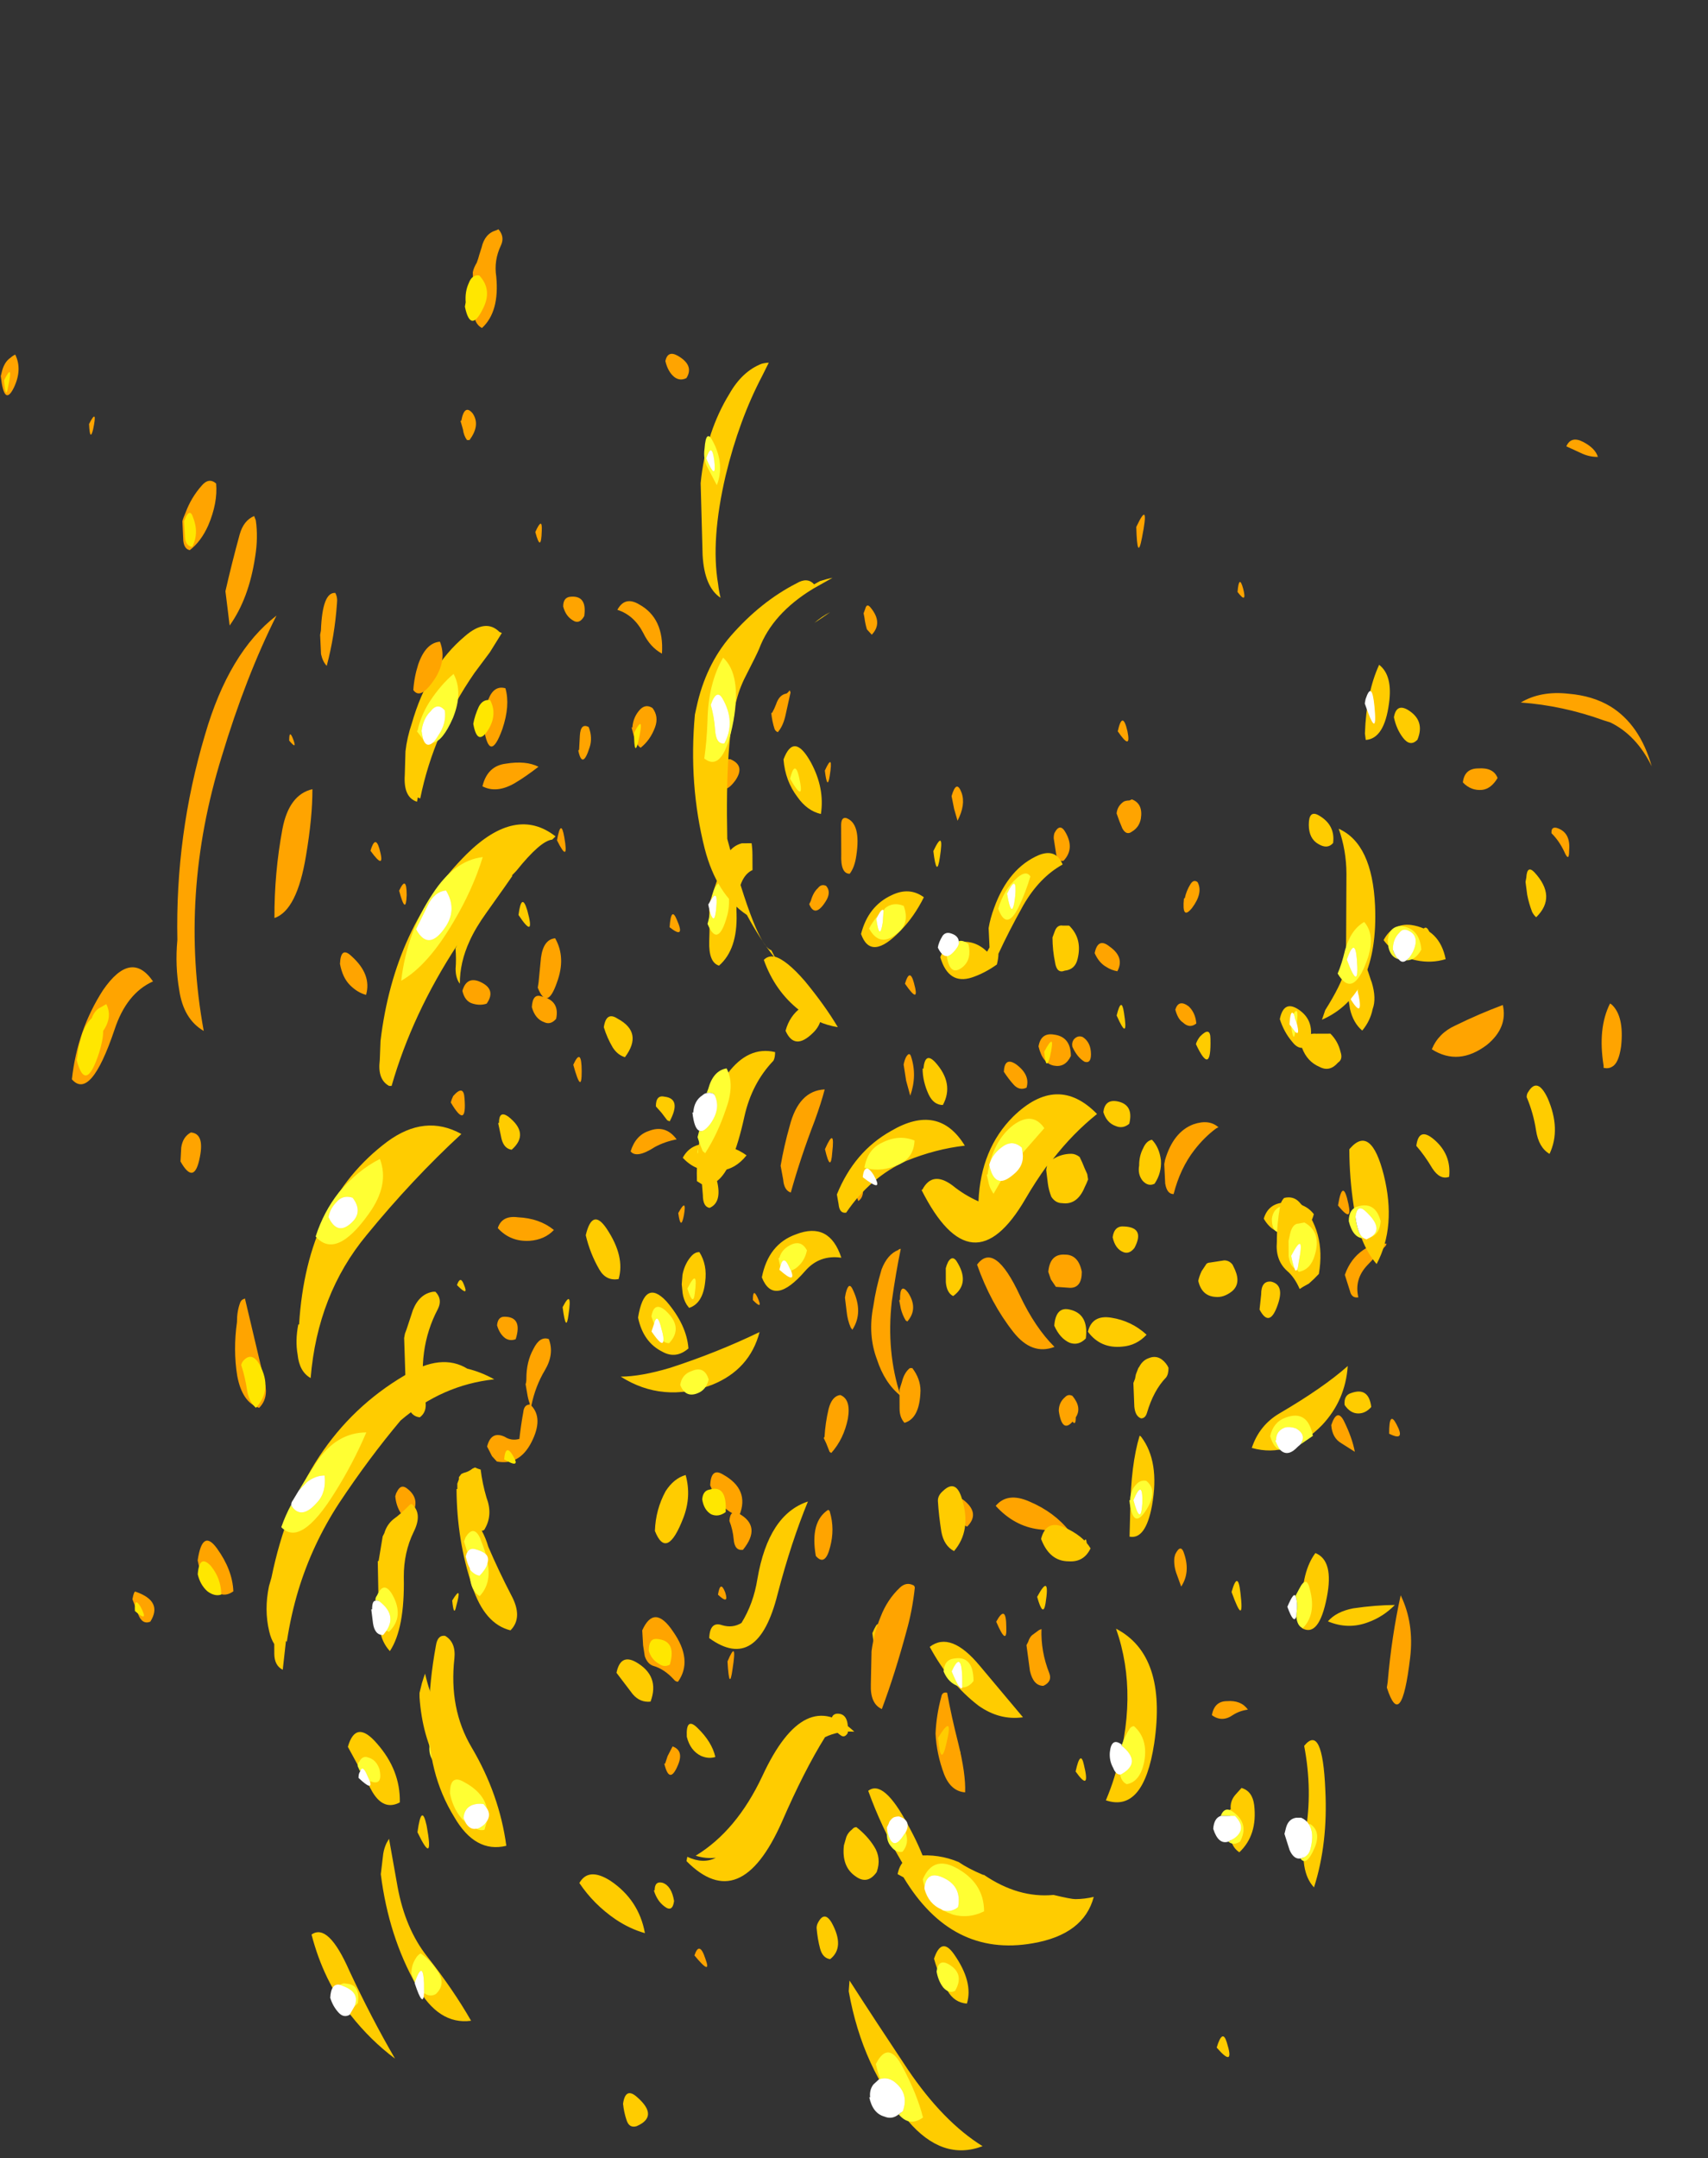 <?xml version="1.0" encoding="UTF-8" standalone="no"?>
<svg xmlns:ffdec="https://www.free-decompiler.com/flash" xmlns:xlink="http://www.w3.org/1999/xlink" ffdec:objectType="frame" height="392.3px" width="310.55px" xmlns="http://www.w3.org/2000/svg">
  <rect width="100%" height="100%" fill="#333333" stroke="none"/>
  <g transform="matrix(1.0, 0.0, 0.0, 1.0, 168.65, 91.5)">
    <use ffdec:characterId="2274" height="76.9" transform="matrix(0.018, 3.899, 2.937, -0.012, -168.627, -49.451)" width="70.1" xlink:href="#shape0"/>
    <use ffdec:characterId="2273" height="85.0" transform="matrix(0.018, 3.899, 2.937, -0.012, -127.86, -26.914)" width="72.5" xlink:href="#shape1"/>
    <use ffdec:characterId="2271" height="88.1" transform="matrix(0.017, 3.899, 3.046, -0.013, -136.838, 14.049)" width="73.35" xlink:href="#shape2"/>
  </g>
  <defs>
    <g id="shape0" transform="matrix(1.0, 0.0, 0.0, 1.0, 2.8, 62.35)">
      <path d="M4.5 -61.55 Q3.65 -61.0 2.95 -61.45 3.0 -61.6 3.1 -61.75 3.3 -62.15 3.8 -62.3 L3.95 -62.35 Q5.4 -62.15 4.5 -61.55 M6.45 -56.65 Q5.4 -56.35 6.2 -56.9 7.05 -56.85 6.45 -56.65 M43.1 -20.65 Q43.95 -20.5 43.2 -20.3 42.35 -20.1 43.1 -20.65 M14.25 14.15 Q14.85 14.75 14.1 14.5 13.4 14.25 14.25 14.15" fill="#ffa400" fill-rule="evenodd" stroke="none"/>
      <path d="M39.25 -50.8 Q39.45 -51.3 39.95 -51.4 L40.6 -51.45 Q41.75 -50.6 40.4 -50.25 39.3 -49.95 39.25 -50.8 M32.2 -53.1 Q30.7 -54.45 32.6 -56.2 34.45 -57.8 36.75 -58.15 37.75 -57.0 34.45 -55.5 32.75 -54.75 32.2 -53.1 M29.5 -36.1 Q28.8 -36.35 29.65 -36.55 30.7 -35.6 29.5 -36.1 M26.15 -39.6 Q27.15 -38.65 26.05 -39.05 25.4 -39.3 26.15 -39.6 M32.7 -33.95 Q33.2 -33.8 33.3 -33.3 33.4 -32.85 33.3 -32.45 32.6 -31.8 32.25 -32.95 32.05 -33.7 32.7 -33.95 M37.6 -34.55 Q37.75 -34.65 37.9 -34.7 39.2 -33.7 37.7 -33.85 37.05 -33.9 37.6 -34.55 M12.1 -50.7 Q11.7 -50.0 10.95 -49.55 9.9 -48.95 9.0 -49.05 8.7 -49.5 9.1 -49.95 9.65 -50.6 10.35 -50.95 10.6 -51.1 10.75 -51.15 L11.65 -51.1 Q12.05 -51.05 12.1 -50.7 M21.0 -44.6 Q21.5 -44.05 20.85 -44.4 20.5 -44.6 21.0 -44.6 M1.8 -32.55 Q1.05 -31.45 -0.6 -31.65 -1.35 -31.8 -2.05 -31.35 -2.45 -31.1 -2.8 -31.5 L-2.75 -31.65 Q-2.6 -32.35 -1.95 -32.55 L-1.6 -32.7 Q-1.45 -32.75 -1.25 -32.85 -1.0 -33.05 -0.8 -33.1 L1.0 -33.05 Q1.6 -33.05 1.8 -32.55 M18.6 -31.2 Q18.45 -31.9 19.1 -32.25 19.7 -32.55 20.45 -32.55 22.15 -32.2 20.5 -31.4 19.4 -30.9 18.6 -31.2 M20.45 -23.4 L20.9 -23.25 21.3 -23.0 21.4 -22.85 Q21.05 -22.25 20.45 -21.95 19.95 -21.7 19.55 -22.1 19.35 -22.5 19.6 -22.85 19.95 -23.3 20.45 -23.35 L20.45 -23.4 M15.25 -26.3 Q14.25 -26.1 14.35 -27.2 14.4 -27.6 14.8 -27.6 15.25 -27.45 15.45 -27.0 15.65 -26.6 15.25 -26.3 M19.8 -14.75 Q20.2 -14.7 20.55 -14.55 20.65 -14.5 20.7 -14.35 20.4 -14.0 19.85 -13.85 L18.85 -13.55 18.75 -13.6 Q18.85 -13.7 18.9 -13.8 18.95 -14.25 19.4 -14.45 19.6 -14.55 19.8 -14.7 L19.8 -14.75 M22.3 -18.05 L22.5 -18.15 Q23.9 -17.95 22.95 -17.0 22.25 -16.35 21.95 -17.3 L21.95 -17.65 Q22.0 -17.95 22.3 -18.05 M22.5 -11.45 Q23.45 -11.3 22.75 -11.15 21.6 -10.9 22.5 -11.45 M25.7 -28.05 Q26.85 -27.3 25.55 -27.6 24.65 -27.8 25.7 -28.05 M30.0 -8.75 Q30.75 -8.5 30.15 -8.4 29.1 -8.25 30.0 -8.75 M32.4 -6.0 Q31.7 -6.25 32.45 -6.55 33.5 -5.6 32.4 -6.0 M40.15 -11.55 Q41.3 -11.2 40.3 -11.1 39.05 -10.9 40.15 -11.55 M62.05 -53.45 Q61.1 -52.65 60.65 -54.35 60.6 -54.45 61.0 -54.55 L61.7 -54.2 Q62.2 -53.95 62.05 -53.45 M60.55 -49.55 Q61.0 -48.95 60.65 -48.3 59.65 -48.35 58.65 -49.3 57.7 -50.2 59.2 -50.5 60.05 -50.3 60.55 -49.55 M48.1 -48.0 Q49.4 -48.25 50.6 -48.0 51.85 -47.7 52.1 -46.65 51.65 -46.05 50.9 -46.3 L47.0 -47.5 47.05 -47.65 Q47.1 -47.75 47.2 -47.8 47.6 -48.0 48.1 -48.0 M57.15 -37.25 Q56.4 -36.65 55.9 -37.5 55.65 -37.9 56.05 -38.15 56.1 -38.2 56.25 -38.25 56.7 -38.2 57.05 -37.9 57.4 -37.6 57.15 -37.25 M47.9 -31.45 Q47.9 -31.85 48.3 -31.9 48.7 -31.75 48.9 -31.4 49.05 -31.1 48.95 -30.75 47.9 -30.3 47.9 -31.45 M51.05 -30.15 L51.5 -30.05 Q51.75 -30.0 51.95 -29.9 L52.0 -29.9 Q52.0 -30.25 52.35 -30.3 52.95 -30.45 53.6 -30.55 53.7 -31.05 53.5 -31.45 53.2 -32.3 53.95 -32.55 L54.4 -32.25 54.65 -31.95 Q54.85 -30.55 53.75 -29.8 52.65 -29.05 52.05 -29.8 51.15 -29.55 50.4 -28.95 49.65 -28.35 48.95 -28.7 48.8 -29.25 49.4 -29.65 50.0 -30.1 50.8 -30.1 50.95 -30.1 51.05 -30.15 M66.65 -36.4 Q67.95 -35.55 66.75 -35.8 65.6 -36.0 66.65 -36.4 M64.2 -22.35 Q64.35 -21.65 64.85 -21.05 64.95 -20.95 64.95 -20.8 63.95 -19.85 62.6 -21.1 61.3 -22.25 62.55 -23.0 L63.25 -22.95 63.75 -22.85 Q64.1 -22.7 64.2 -22.35 M60.8 -17.85 Q60.2 -18.15 60.9 -18.3 61.4 -17.6 60.8 -17.85 M56.85 -17.85 Q57.15 -17.45 57.2 -16.95 56.0 -16.3 55.3 -17.95 54.95 -18.7 55.8 -18.75 56.4 -18.45 56.85 -17.85 M48.15 -6.6 L48.2 -6.5 Q47.6 -5.8 46.85 -6.45 46.35 -6.95 47.2 -6.95 L47.2 -7.0 47.6 -6.9 Q47.9 -6.8 48.15 -6.6 M52.9 3.7 Q53.1 3.9 52.7 3.9 52.25 4.3 51.7 3.7 51.6 3.45 51.75 3.25 52.0 2.85 52.4 2.85 53.45 3.05 52.9 3.7 M36.3 2.65 Q36.4 3.35 35.85 3.7 34.95 3.7 34.85 2.65 34.75 1.85 35.4 1.7 36.2 1.95 36.3 2.65 M26.75 3.3 Q26.2 4.0 25.45 3.45 24.95 3.1 25.45 2.75 25.55 2.7 25.7 2.7 L26.45 2.85 Q26.8 2.95 26.75 3.3 M25.25 6.95 Q25.6 7.2 25.4 7.55 25.2 8.0 24.8 8.1 24.1 8.25 23.9 7.55 L23.95 7.4 Q23.95 7.2 24.0 7.05 24.2 6.65 24.55 6.6 24.9 6.75 25.25 6.95 M11.2 7.9 Q12.85 7.95 11.7 8.25 9.85 8.75 11.2 7.9" fill="#ffa400" fill-rule="evenodd" stroke="none"/>
      <path d="M4.15 -62.15 Q5.1 -62.05 4.45 -61.9 3.25 -61.55 4.15 -62.15 M33.9 -56.9 Q34.25 -57.4 34.9 -57.6 35.25 -57.75 35.65 -57.8 L35.85 -57.85 Q37.45 -57.3 35.5 -56.45 34.9 -56.2 34.5 -56.2 33.85 -55.6 33.25 -56.0 L33.4 -56.35 Q33.5 -56.65 33.8 -56.85 L33.9 -56.9 M10.75 -51.05 L11.4 -51.0 Q11.9 -51.0 11.95 -50.55 11.3 -50.1 10.55 -50.5 10.2 -50.65 10.5 -50.9 L10.75 -51.05 M0.8 -33.6 Q2.1 -33.25 0.85 -32.45 0.0 -31.9 -0.65 -32.7 -0.7 -33.15 -0.3 -33.35 0.1 -33.6 0.6 -33.55 L0.8 -33.6 M19.15 -32.15 Q19.1 -32.6 19.45 -32.85 19.85 -33.1 20.25 -33.2 21.35 -32.95 20.5 -32.25 19.8 -31.7 19.15 -32.15 M21.15 -23.0 Q19.7 -22.55 20.7 -23.25 21.85 -23.25 21.15 -23.0 M61.55 -54.4 Q62.15 -53.5 61.35 -54.05 60.85 -54.45 61.55 -54.4 M59.85 -50.5 Q60.35 -50.35 60.65 -49.9 60.9 -49.45 60.8 -49.05 60.05 -49.05 59.45 -49.7 58.9 -50.4 59.85 -50.5 M49.85 -47.55 Q49.95 -47.7 50.1 -47.75 50.7 -47.5 51.25 -47.4 51.8 -47.3 52.1 -46.85 51.25 -45.8 50.1 -46.6 49.5 -47.05 49.85 -47.55 M54.55 -31.5 Q55.0 -30.5 54.45 -30.9 53.75 -31.4 54.55 -31.5 M64.15 -21.3 Q63.0 -20.85 62.95 -22.15 62.95 -22.6 63.5 -22.6 63.9 -22.45 64.1 -22.0 64.3 -21.65 64.15 -21.3 M56.45 -19.25 Q56.95 -19.15 57.15 -18.7 57.3 -18.25 57.05 -17.8 55.75 -17.7 56.0 -18.8 56.05 -19.2 56.45 -19.25 M35.65 2.05 Q36.6 2.15 35.9 2.4 34.6 2.8 35.65 2.05" fill="#ffe700" fill-rule="evenodd" stroke="none"/>
    </g>
    <g id="shape1" transform="matrix(1.0, 0.0, 0.0, 1.0, 5.7, 61.85)">
      <path d="M5.3 -61.85 L6.25 -61.7 6.9 -61.6 Q5.65 -60.4 3.7 -60.0 2.8 -59.8 2.0 -59.95 1.9 -60.0 1.8 -60.05 2.0 -60.7 2.65 -60.95 4.0 -61.45 5.3 -61.85 M24.25 -42.4 Q24.1 -42.95 24.75 -43.0 25.3 -42.8 25.45 -42.25 25.6 -41.85 25.3 -41.5 24.45 -41.25 24.25 -42.4 M38.45 -29.4 Q38.95 -28.75 38.35 -29.1 37.85 -29.4 38.45 -29.4 M8.25 -55.95 Q8.6 -55.85 8.8 -55.6 7.4 -55.1 5.9 -54.95 5.6 -54.9 5.4 -55.05 5.35 -55.85 7.15 -55.95 L7.35 -56.0 8.25 -55.95 M12.75 -40.0 L12.8 -40.05 Q13.7 -39.8 12.65 -39.35 12.2 -39.15 11.7 -39.4 11.5 -39.9 12.1 -39.95 L12.75 -40.0 M20.7 -34.0 Q20.05 -34.35 21.05 -34.45 21.65 -33.45 20.7 -34.0 M2.6 -42.65 Q3.6 -42.3 2.55 -42.25 1.85 -42.2 2.6 -42.65 M19.25 -25.25 Q19.45 -25.55 19.85 -25.7 L20.0 -25.8 Q20.65 -25.45 19.9 -24.8 19.45 -24.4 19.15 -24.75 19.05 -25.05 19.25 -25.25 M7.2 -22.15 L7.45 -21.85 Q6.9 -21.15 6.2 -21.9 5.95 -22.15 6.25 -22.25 L6.45 -22.35 6.65 -22.3 Q6.95 -22.25 7.2 -22.15 M12.0 -6.05 Q11.0 -6.35 12.0 -6.65 12.95 -5.8 12.0 -6.05 M19.05 -1.75 Q18.9 -2.0 19.15 -2.2 19.45 -2.45 19.8 -2.55 L19.8 -2.6 Q20.85 -2.75 20.25 -2.1 19.55 -1.4 19.05 -1.75 M39.85 -23.25 Q39.05 -22.55 38.0 -23.2 37.55 -23.45 38.15 -23.65 L38.35 -23.7 39.0 -23.6 Q39.4 -23.55 39.75 -23.35 L39.85 -23.25 M42.7 -19.05 Q42.15 -19.05 41.65 -19.55 41.65 -19.65 41.65 -19.7 41.85 -20.05 42.3 -20.2 L42.65 -20.35 43.55 -20.35 Q43.95 -20.35 44.2 -20.05 44.0 -19.1 42.7 -19.05 M32.7 -23.15 L32.7 -23.2 33.35 -23.05 33.85 -22.85 Q33.6 -22.3 32.6 -22.75 32.1 -22.95 32.7 -23.15 M27.15 -19.85 Q27.3 -19.95 27.5 -20.0 L28.25 -19.85 28.95 -19.6 Q28.0 -19.15 27.1 -19.55 26.9 -19.65 27.15 -19.85 M28.45 -13.2 Q28.75 -12.85 28.6 -12.4 28.0 -12.15 27.5 -13.05 27.15 -13.75 27.85 -13.8 28.2 -13.5 28.45 -13.2 M26.7 -9.55 Q27.2 -9.25 27.4 -8.8 27.5 -8.4 27.05 -8.4 26.5 -8.4 26.25 -8.9 26.15 -9.2 26.35 -9.45 26.5 -9.6 26.7 -9.55 M47.85 -16.35 Q47.55 -16.8 48.1 -16.9 48.3 -16.8 48.55 -16.7 48.95 -16.6 49.05 -16.2 48.45 -15.4 47.85 -16.35 M44.8 9.95 Q45.2 11.0 44.35 10.4 43.7 9.95 44.8 9.95 M34.1 7.5 Q32.8 7.15 34.15 6.85 35.0 7.75 34.1 7.5 M14.8 15.9 Q14.75 16.45 14.25 16.85 13.75 16.6 13.8 15.65 13.8 14.8 14.45 14.7 14.85 15.2 14.8 15.9 M-1.7 -46.85 Q-1.7 -46.8 -1.7 -46.7 -2.4 -46.0 -2.95 -46.5 -3.4 -47.0 -2.6 -47.2 L-2.6 -47.25 -2.2 -47.1 Q-1.9 -47.05 -1.7 -46.85 M-4.55 -33.25 Q-5.15 -32.75 -5.6 -33.8 -5.85 -34.4 -5.35 -34.55 -4.85 -34.4 -4.6 -34.0 -4.4 -33.65 -4.55 -33.25 M-0.7 23.15 Q-1.1 23.0 -1.4 22.25 -1.7 21.5 -1.2 21.2 L-0.85 22.2 Q-0.7 22.65 -0.7 23.15" fill="#ffa400" fill-rule="evenodd" stroke="none"/>
      <path d="M39.5 -57.55 Q40.25 -57.75 40.9 -57.6 41.7 -57.5 42.0 -56.8 38.1 -56.35 35.35 -53.3 32.75 -50.45 30.65 -47.4 29.7 -49.65 31.0 -52.0 33.8 -57.0 39.5 -57.5 L39.5 -57.55 M43.85 -50.05 Q43.6 -49.6 43.1 -49.7 40.7 -50.25 38.8 -48.9 38.35 -48.6 38.0 -49.05 38.0 -49.15 38.0 -49.2 38.1 -50.05 38.85 -50.45 L39.75 -50.85 39.95 -50.95 40.15 -51.0 42.85 -50.9 Q43.8 -50.8 43.85 -50.05 M46.25 -46.5 L46.2 -46.65 46.25 -46.8 Q46.4 -47.05 46.45 -47.35 L46.5 -47.5 46.65 -47.65 46.75 -47.65 46.95 -47.75 47.2 -47.75 47.2 -47.8 Q49.6 -47.8 51.75 -46.85 53.5 -46.1 53.8 -44.5 53.2 -43.7 52.15 -44.45 51.05 -45.2 49.9 -45.85 49.5 -46.0 49.15 -46.25 49.15 -46.1 49.05 -46.05 48.4 -45.55 47.6 -45.95 46.95 -46.2 46.3 -46.3 L46.25 -46.5 M25.3 -37.7 Q24.95 -38.4 25.7 -38.55 26.2 -38.35 26.65 -38.0 27.0 -37.7 27.1 -37.25 25.95 -36.1 25.3 -37.7 M30.05 -34.65 L30.1 -34.5 Q29.05 -33.75 28.95 -34.8 28.85 -35.35 29.4 -35.35 L29.7 -35.0 30.05 -34.65 M31.8 -33.7 Q32.55 -32.8 32.4 -31.35 32.35 -30.45 31.7 -29.75 31.2 -30.65 31.15 -32.0 31.1 -33.2 31.8 -33.7 M38.65 -33.5 L38.8 -33.35 Q38.6 -32.5 37.6 -32.35 36.8 -32.2 36.2 -32.7 36.2 -32.95 36.35 -33.15 36.7 -33.6 37.25 -33.75 L37.7 -33.8 38.1 -33.75 Q38.4 -33.7 38.65 -33.5 M12.8 -50.75 L13.9 -50.8 Q14.95 -50.9 15.15 -50.05 L14.95 -50.0 15.0 -49.85 Q11.9 -49.0 9.15 -46.45 L8.2 -45.5 7.3 -44.75 7.25 -44.9 Q6.6 -45.75 7.45 -47.05 8.9 -49.35 11.5 -50.35 12.15 -50.65 12.8 -50.75 M20.45 -43.8 Q21.65 -42.75 20.25 -43.25 19.35 -43.6 20.45 -43.8 M0.35 -32.4 L3.7 -32.3 Q5.2 -32.2 5.7 -31.2 5.4 -31.3 5.05 -31.35 3.0 -31.8 0.0 -30.85 -2.6 -30.0 -4.65 -28.55 L-5.25 -28.15 Q-5.25 -28.35 -5.2 -28.6 -4.85 -29.8 -3.8 -30.6 -2.95 -31.3 -1.95 -31.75 -0.8 -32.25 0.35 -32.4 M17.15 -29.45 L17.15 -29.95 Q17.3 -30.75 18.05 -31.1 L18.45 -31.3 Q19.3 -31.7 20.0 -32.0 20.85 -31.95 21.7 -32.0 22.7 -32.05 22.85 -31.4 22.1 -30.25 20.45 -30.3 19.7 -30.35 19.0 -30.0 18.55 -29.75 18.4 -29.3 L17.7 -29.3 Q17.4 -29.3 17.15 -29.35 17.15 -29.4 17.15 -29.45 M13.25 -27.35 Q14.25 -27.25 15.0 -26.5 15.65 -25.9 15.8 -25.05 14.6 -24.8 13.4 -25.65 11.95 -26.7 13.25 -27.35 M17.85 -17.7 Q16.45 -17.4 17.55 -18.1 18.85 -17.9 17.85 -17.7 M19.6 -20.7 Q20.1 -22.15 21.4 -22.6 22.7 -22.0 21.25 -20.15 20.6 -19.3 19.7 -18.7 19.2 -19.6 19.6 -20.7 M22.25 -14.8 Q21.7 -15.55 21.8 -16.5 21.85 -17.4 22.5 -17.7 23.8 -17.2 23.45 -15.75 23.25 -14.95 22.85 -14.2 22.55 -14.1 22.35 -14.1 21.3 -13.45 20.1 -12.55 18.8 -11.55 18.2 -10.1 17.45 -10.5 17.75 -11.55 18.35 -13.45 20.2 -14.35 20.7 -14.6 21.15 -14.7 L22.05 -14.65 22.25 -14.8 M22.75 -10.6 Q23.3 -10.5 23.15 -10.0 23.1 -9.35 22.6 -9.2 21.7 -8.9 21.1 -9.65 21.05 -9.7 21.05 -9.75 L21.05 -10.1 Q21.0 -10.45 21.3 -10.6 L21.6 -10.75 Q22.2 -10.75 22.75 -10.6 M36.7 -17.3 Q36.85 -17.4 37.0 -17.45 L37.65 -17.45 Q38.15 -17.4 38.3 -17.0 37.7 -15.9 36.65 -16.8 36.4 -17.05 36.7 -17.3 M25.9 -27.3 Q26.85 -26.75 26.0 -25.6 25.5 -24.9 24.7 -25.1 24.45 -25.7 24.8 -26.3 25.2 -27.05 25.9 -27.3 M25.25 -6.8 Q26.55 -6.05 25.1 -6.35 24.35 -6.5 25.25 -6.8 M26.25 -1.65 Q26.45 -1.85 26.6 -1.9 28.15 -0.95 26.35 -1.0 25.75 -1.0 26.25 -1.65 M32.25 -5.45 Q32.65 -5.55 32.95 -5.25 33.25 -4.9 33.1 -4.5 32.6 -4.05 32.0 -4.1 31.4 -4.2 31.05 -4.65 31.1 -5.0 31.45 -5.2 31.8 -5.45 32.25 -5.45 M30.3 -6.05 Q29.4 -5.75 29.25 -6.8 29.15 -7.55 29.75 -7.65 30.25 -7.45 30.4 -6.9 30.55 -6.45 30.3 -6.05 M39.7 -10.75 Q40.3 -10.4 40.5 -9.8 40.65 -9.25 40.3 -8.8 39.15 -8.6 38.95 -9.8 38.8 -10.65 39.7 -10.75 M44.85 -5.5 Q46.2 -6.05 48.35 -6.1 L49.55 -6.15 Q49.7 -5.15 48.1 -4.75 46.05 -4.25 44.9 -5.4 44.85 -5.45 44.85 -5.5 M61.3 -53.1 Q62.2 -52.4 61.8 -51.4 60.3 -51.35 59.05 -52.8 57.9 -54.1 59.2 -54.6 60.25 -53.85 61.3 -53.1 M61.0 -46.95 Q59.85 -46.75 58.75 -48.0 57.5 -49.3 55.8 -49.8 56.0 -49.9 56.25 -50.0 L56.7 -50.15 56.9 -50.15 Q58.7 -50.0 60.1 -49.0 61.25 -48.2 61.0 -46.95 M52.65 -47.85 Q51.6 -47.45 52.4 -48.1 53.2 -48.0 52.65 -47.85 M56.8 -36.95 Q57.2 -36.5 57.15 -35.85 55.95 -35.25 55.3 -36.75 54.9 -37.7 55.8 -37.95 L56.8 -36.95 M54.2 -32.2 Q55.85 -29.2 52.15 -27.95 49.75 -27.1 47.85 -26.05 48.45 -28.5 51.45 -29.2 52.6 -29.45 53.5 -30.2 53.75 -30.75 53.6 -31.4 53.4 -32.15 54.2 -32.2 M65.95 -35.7 Q66.45 -35.5 66.7 -35.05 67.0 -34.55 66.45 -34.45 65.75 -34.6 65.6 -35.15 65.5 -35.65 65.95 -35.65 L65.95 -35.7 M58.75 -24.1 Q58.9 -23.85 58.65 -23.65 57.7 -23.55 57.75 -24.35 57.8 -24.7 58.15 -24.65 58.55 -24.5 58.75 -24.1 M59.85 -17.2 Q61.55 -16.6 60.05 -16.65 58.9 -16.65 59.85 -17.2 M66.25 -18.5 Q64.95 -18.5 62.95 -19.95 60.8 -21.45 61.35 -22.4 63.05 -21.6 64.6 -20.4 65.75 -19.55 66.25 -18.5 M54.0 -22.1 Q55.0 -21.95 54.25 -21.8 53.05 -21.55 54.0 -22.1 M54.65 -18.55 Q56.35 -17.35 57.4 -15.55 58.1 -14.25 57.95 -12.8 L55.55 -15.45 Q53.9 -17.25 54.65 -18.55 M49.9 -9.05 Q50.7 -8.8 50.0 -8.8 49.4 -8.8 49.9 -9.05 M52.2 0.7 Q51.1 0.55 52.15 0.15 53.85 0.95 52.2 0.7 M53.85 4.5 Q54.3 5.55 52.4 6.05 50.7 6.5 50.35 5.35 51.2 4.5 52.85 4.5 L53.85 4.5 M35.45 4.05 Q35.4 5.05 34.55 5.35 34.0 4.8 34.0 3.65 34.0 2.55 34.75 2.25 35.55 2.85 35.45 4.05 M43.55 8.85 Q42.6 8.7 42.9 7.6 43.0 7.15 43.45 7.2 43.85 7.55 43.85 8.05 43.85 8.5 43.55 8.85 M25.45 3.3 Q26.05 3.55 26.5 4.05 27.0 4.55 26.65 5.1 25.55 5.55 25.0 4.45 24.55 3.55 25.45 3.3 M25.0 9.05 Q24.5 9.3 23.75 9.0 L23.65 8.95 23.3 8.8 Q21.65 8.05 23.2 7.4 24.1 7.45 25.0 7.65 25.65 7.85 26.0 8.4 25.55 8.9 25.0 9.05 M17.3 5.75 Q17.55 6.3 17.25 6.65 16.4 6.8 15.95 5.75 15.7 5.15 16.4 5.15 17.05 5.15 17.3 5.75 M12.45 8.7 Q12.4 9.85 10.75 10.15 9.45 10.4 8.95 9.55 10.25 8.75 12.15 8.65 L12.45 8.7 M12.45 11.9 Q11.55 12.4 11.05 11.3 10.75 10.6 11.4 10.45 11.95 10.6 12.35 11.0 12.8 11.45 12.45 11.9 M21.6 12.0 Q22.7 13.15 21.55 12.65 20.85 12.35 21.6 12.0 M18.65 19.1 Q18.3 18.65 18.9 18.6 L19.1 18.55 19.7 18.65 Q20.1 18.75 20.5 18.95 20.65 19.05 20.75 19.2 19.8 20.5 18.65 19.1" fill="#ffcc00" fill-rule="evenodd" stroke="none"/>
      <path d="M33.8 -55.15 Q33.45 -54.75 33.6 -54.15 34.25 -53.5 34.75 -54.2 35.4 -55.1 34.5 -55.65 34.1 -55.55 33.8 -55.15 M33.35 -55.0 Q34.25 -55.95 35.4 -56.45 36.5 -55.2 34.35 -53.15 33.0 -51.85 31.8 -52.45 32.3 -53.8 33.35 -55.0 M31.55 -32.8 Q32.5 -32.05 31.4 -32.4 30.8 -32.55 31.55 -32.8 M37.9 -33.45 Q38.75 -33.1 38.15 -33.0 36.85 -32.75 37.9 -33.45 M12.4 -49.05 Q12.35 -48.45 11.25 -47.8 10.05 -47.15 9.2 -47.75 9.7 -48.55 10.5 -49.25 11.15 -49.8 11.85 -50.0 L11.85 -50.05 12.25 -49.65 Q12.1 -49.7 11.85 -49.75 L11.65 -49.7 Q11.2 -49.55 10.95 -49.2 10.5 -48.75 10.9 -48.3 11.5 -48.2 12.05 -48.7 12.3 -48.9 12.4 -49.05 M19.75 -31.85 Q19.3 -31.45 20.1 -31.55 21.05 -31.65 20.35 -31.95 20.65 -32.0 20.9 -32.1 22.0 -31.5 20.7 -30.95 19.8 -30.55 18.9 -31.0 18.9 -31.65 19.75 -31.85 M20.3 -21.2 L20.85 -21.25 Q21.8 -21.45 20.7 -21.65 L20.55 -21.55 Q20.85 -21.9 21.15 -22.1 22.05 -21.45 21.4 -20.4 20.95 -19.55 20.1 -19.95 19.9 -20.6 20.2 -21.1 L20.3 -21.2 M14.15 -26.95 Q15.4 -26.0 14.05 -26.4 13.25 -26.65 14.15 -26.95 M22.45 -17.3 Q23.45 -17.1 22.95 -16.3 22.6 -15.75 21.9 -15.95 21.7 -16.25 21.75 -16.55 21.9 -16.5 22.1 -16.7 22.45 -17.05 22.45 -17.3 M18.75 -12.1 Q18.45 -12.35 18.8 -12.9 19.35 -13.75 20.25 -14.1 21.3 -13.6 20.2 -12.85 19.5 -12.4 18.75 -12.1 M19.55 -13.55 Q18.55 -12.9 19.7 -13.05 20.9 -13.25 19.55 -13.55 M60.8 -53.25 L60.85 -53.05 Q60.95 -52.45 60.25 -52.65 59.8 -52.85 59.7 -53.35 59.6 -53.7 59.9 -53.9 59.95 -54.0 60.1 -54.0 L60.35 -53.85 Q60.0 -53.7 60.55 -53.4 L60.8 -53.25 M59.3 -48.9 Q60.45 -48.75 59.2 -49.5 58.3 -49.0 59.3 -48.9 M58.85 -48.95 Q58.45 -49.55 59.2 -49.55 59.6 -49.6 59.9 -49.3 60.15 -49.1 60.1 -48.75 59.6 -47.8 58.85 -48.95 M50.15 -47.15 Q49.95 -47.0 50.0 -46.7 50.1 -46.2 50.25 -46.0 49.9 -46.15 49.5 -46.35 48.85 -46.75 49.45 -47.25 49.55 -47.3 49.65 -47.35 49.9 -47.25 50.15 -47.15 M50.65 -45.9 Q50.9 -45.95 51.25 -46.4 51.2 -46.75 50.95 -47.0 L50.9 -47.0 51.25 -47.0 Q51.95 -46.95 52.2 -46.4 51.6 -45.65 50.65 -45.9 M63.15 -21.25 L63.25 -21.25 Q63.7 -21.3 63.95 -21.0 64.25 -20.7 64.2 -20.3 63.8 -19.85 63.3 -20.1 L63.4 -20.2 Q64.3 -20.95 63.15 -21.25 M62.7 -21.0 Q62.75 -21.1 62.9 -21.15 L62.8 -21.1 62.7 -21.0 M56.55 -16.55 Q56.55 -16.15 56.25 -15.85 55.05 -15.85 55.2 -17.05 55.25 -17.65 55.8 -17.7 56.35 -17.4 56.5 -16.75 56.35 -16.9 55.8 -17.2 54.8 -16.6 56.05 -16.55 L56.55 -16.55 M47.85 -5.9 Q46.8 -5.3 48.0 -5.35 49.1 -5.45 47.85 -5.9 M48.3 -5.1 Q47.4 -4.35 46.95 -5.1 46.9 -5.45 47.1 -5.7 47.4 -6.1 47.85 -6.1 L47.85 -6.15 Q49.3 -5.95 48.3 -5.1 M52.35 4.1 Q52.5 4.2 52.85 4.2 L53.3 4.15 Q53.75 4.2 53.85 4.55 53.2 5.4 52.05 5.0 51.35 4.8 52.0 4.35 L52.35 4.1 M35.35 3.5 Q35.2 4.1 34.95 4.55 34.0 4.5 34.15 3.45 34.25 2.85 34.75 2.75 35.55 2.75 35.35 3.5 M25.2 4.15 Q25.25 4.2 25.45 4.25 L25.65 4.35 Q24.8 4.5 25.2 4.15 M26.05 4.25 L25.8 4.0 Q26.6 4.15 26.05 4.25 M24.25 8.15 L23.85 8.15 Q22.65 8.1 23.85 7.7 L24.2 7.85 Q23.75 8.0 24.25 8.15 M-0.7 -31.55 Q0.35 -31.4 -0.8 -32.05 -1.6 -31.7 -0.7 -31.55 M-1.25 -32.15 Q-0.75 -32.25 -0.35 -31.95 L0.45 -31.4 Q-0.5 -30.9 -1.55 -31.6 -2.25 -32.05 -1.25 -32.15" fill="#ffff33" fill-rule="evenodd" stroke="none"/>
      <path d="M33.8 -55.15 Q34.1 -55.55 34.5 -55.65 35.4 -55.1 34.75 -54.2 34.25 -53.5 33.6 -54.15 33.45 -54.75 33.8 -55.15 M12.4 -49.05 Q12.3 -48.9 12.05 -48.7 11.5 -48.2 10.9 -48.3 10.5 -48.75 10.95 -49.2 11.2 -49.55 11.65 -49.7 L11.85 -49.75 Q12.1 -49.7 12.25 -49.65 12.65 -49.45 12.4 -49.05 M19.75 -31.85 L20.0 -32.05 20.35 -31.95 Q21.05 -31.65 20.1 -31.55 19.3 -31.45 19.75 -31.85 M20.55 -21.55 L20.7 -21.65 Q21.8 -21.45 20.85 -21.25 L20.3 -21.2 Q20.2 -21.3 20.55 -21.55 M21.75 -16.55 Q21.5 -16.6 21.4 -17.0 21.3 -17.35 21.5 -17.55 21.8 -17.8 22.05 -17.85 22.45 -17.6 22.45 -17.3 22.45 -17.05 22.1 -16.7 21.9 -16.5 21.75 -16.55 M19.55 -13.55 Q20.9 -13.25 19.7 -13.05 18.55 -12.9 19.55 -13.55 M60.35 -53.85 Q60.45 -53.95 60.65 -53.95 61.3 -53.05 60.8 -53.25 L60.55 -53.4 Q60.0 -53.7 60.35 -53.85 M59.3 -48.9 Q58.3 -49.0 59.2 -49.5 60.45 -48.75 59.3 -48.9 M50.15 -47.15 Q50.2 -47.2 50.35 -47.25 50.7 -47.15 50.9 -47.0 L50.95 -47.0 Q51.2 -46.75 51.25 -46.4 50.9 -45.95 50.65 -45.9 50.4 -45.8 50.25 -46.0 50.1 -46.2 50.0 -46.7 49.95 -47.0 50.15 -47.15 M63.3 -20.1 Q62.75 -19.7 62.55 -20.5 62.55 -20.7 62.6 -20.85 62.65 -20.95 62.7 -21.0 L62.8 -21.1 62.9 -21.15 63.05 -21.25 63.15 -21.25 Q64.3 -20.95 63.4 -20.2 L63.3 -20.1 M56.5 -16.75 Q56.65 -16.6 56.55 -16.55 L56.05 -16.55 Q54.8 -16.6 55.8 -17.2 56.35 -16.9 56.5 -16.75 M47.85 -5.9 Q49.1 -5.45 48.0 -5.35 46.8 -5.3 47.85 -5.9 M52.35 4.1 Q52.15 4.0 52.85 3.6 53.7 4.0 53.3 4.15 L52.85 4.2 Q52.5 4.2 52.35 4.1 M25.2 4.15 Q25.0 3.95 25.7 3.9 L25.8 4.0 26.05 4.25 Q26.25 4.55 25.65 4.35 L25.45 4.25 Q25.25 4.2 25.2 4.15 M24.2 7.85 Q24.3 7.75 24.55 7.7 25.45 8.45 24.4 8.2 L24.25 8.15 Q23.75 8.0 24.2 7.85 M10.75 8.65 Q12.55 9.45 10.9 9.25 9.65 9.1 10.55 8.7 L10.75 8.65 M-0.7 -31.55 Q-1.6 -31.7 -0.8 -32.05 0.35 -31.4 -0.7 -31.55" fill="#ffffff" fill-rule="evenodd" stroke="none"/>
    </g>
    <g id="shape2" transform="matrix(1.0, 0.0, 0.0, 1.0, 6.25, 61.35)">
      <path d="M10.5 -61.3 Q11.7 -61.45 12.85 -61.2 14.2 -60.95 14.75 -59.75 8.4 -61.2 1.95 -58.6 -1.75 -57.15 -4.6 -55.3 -2.9 -58.15 0.95 -59.6 5.6 -61.4 10.5 -61.3 M24.1 -38.9 Q23.55 -39.75 23.5 -41.05 23.4 -42.0 24.0 -42.25 24.65 -41.5 24.6 -40.35 24.55 -39.45 24.1 -38.9 M44.6 -28.35 Q43.15 -28.05 44.25 -28.65 45.7 -28.55 44.6 -28.35 M12.65 -51.0 Q13.0 -50.55 13.1 -50.05 12.15 -49.7 11.3 -50.9 10.8 -51.55 11.65 -51.6 12.3 -51.45 12.65 -51.0 M6.6 -53.6 Q4.8 -53.2 3.5 -53.2 3.75 -54.6 5.35 -55.0 7.4 -55.5 9.5 -55.5 9.15 -54.15 6.6 -53.6 M8.45 -47.6 Q7.5 -47.6 8.25 -48.05 9.45 -47.65 8.45 -47.6 M11.4 -39.6 L12.55 -39.75 12.8 -39.8 Q13.9 -39.25 12.55 -38.65 11.4 -38.1 10.5 -38.75 10.55 -39.45 11.4 -39.6 M2.35 -41.65 Q2.45 -42.75 3.4 -43.05 3.75 -42.2 3.25 -41.1 2.95 -40.45 2.5 -39.7 2.2 -40.45 2.35 -41.65 M16.7 -37.2 Q15.55 -37.2 16.4 -37.7 17.85 -37.2 16.7 -37.2 M20.25 -32.85 Q20.0 -32.25 19.9 -31.55 19.2 -32.2 19.5 -33.2 19.7 -34.0 20.45 -34.3 20.8 -33.95 20.25 -32.85 M22.4 -24.75 Q20.75 -24.15 19.05 -23.3 18.2 -22.9 17.6 -22.7 17.65 -24.25 19.3 -24.8 20.25 -25.15 21.15 -25.35 L21.8 -25.2 Q22.3 -25.15 22.4 -24.75 M5.3 -21.65 Q6.0 -21.65 6.65 -21.65 7.55 -21.7 7.55 -21.15 7.25 -20.85 6.7 -20.75 5.2 -20.45 4.95 -21.35 4.9 -21.65 5.3 -21.65 M4.55 -14.9 L5.1 -14.7 Q4.35 -14.2 3.8 -14.45 3.15 -14.75 3.95 -15.05 L4.55 -14.9 M11.3 -6.55 Q11.75 -6.3 11.95 -5.85 12.1 -5.55 12.15 -5.2 11.5 -4.75 11.0 -5.65 10.55 -6.35 11.3 -6.55 M13.95 -1.75 Q14.4 -1.6 14.55 -1.3 14.85 -0.9 14.6 -0.5 14.1 -0.55 13.8 -0.95 13.45 -1.55 13.95 -1.75 M20.5 -0.65 Q19.9 -0.05 19.5 0.65 19.45 0.75 19.45 0.8 19.05 0.25 19.3 -0.7 19.65 -1.9 20.95 -2.4 L21.15 -2.45 22.05 -2.4 Q22.55 -2.3 22.55 -1.9 21.35 -1.5 20.5 -0.65 M39.05 -27.7 Q37.95 -26.55 37.35 -27.95 37.15 -28.45 37.7 -28.5 38.1 -28.3 38.55 -28.25 39.1 -28.2 39.05 -27.7 M37.2 -22.6 Q37.75 -23.7 39.35 -23.35 39.85 -22.8 38.95 -22.5 38.1 -22.2 37.3 -22.5 37.25 -22.5 37.2 -22.6 M43.8 -20.05 L45.35 -20.1 Q46.25 -20.15 46.5 -19.45 44.85 -18.65 42.85 -17.95 41.9 -17.6 40.85 -17.45 40.8 -17.45 40.75 -17.5 40.55 -17.95 40.85 -18.35 41.4 -19.1 42.2 -19.5 42.95 -19.9 43.8 -20.05 M45.95 -15.9 Q46.8 -16.2 47.65 -16.25 48.6 -16.2 49.55 -15.75 50.35 -15.35 50.4 -14.5 49.55 -14.45 48.1 -14.9 46.85 -15.3 45.75 -15.55 45.7 -15.85 45.95 -15.9 M34.1 -22.7 L34.5 -22.5 34.55 -22.4 Q33.9 -21.65 32.95 -21.4 32.05 -21.2 31.85 -21.85 31.9 -22.35 32.5 -22.55 33.15 -22.75 33.8 -22.8 L33.85 -22.85 34.1 -22.7 M25.05 -18.2 Q25.05 -18.3 25.1 -18.35 25.3 -19.0 26.0 -19.35 26.9 -19.7 27.7 -19.85 29.05 -20.2 30.2 -19.65 31.3 -19.2 31.9 -18.25 29.85 -19.1 27.5 -18.75 26.15 -18.5 25.05 -18.2 M29.65 -9.05 Q28.75 -10.2 27.25 -11.1 24.7 -12.6 25.8 -13.65 27.6 -12.85 28.95 -11.5 30.05 -10.4 29.65 -9.05 M26.15 -9.4 L26.5 -9.25 26.85 -8.95 26.9 -8.1 Q26.9 -7.4 26.15 -7.4 25.35 -7.6 25.35 -8.4 25.3 -9.3 26.15 -9.4 M43.55 -10.8 L44.75 -10.6 Q45.45 -10.4 45.45 -9.8 45.25 -9.25 44.85 -9.45 43.85 -9.95 42.8 -9.9 L42.85 -10.05 43.05 -10.4 Q43.15 -10.6 43.4 -10.7 L43.55 -10.8 M42.7 -12.0 Q41.6 -12.0 42.45 -12.6 43.65 -11.95 42.7 -12.0 M37.05 -12.6 Q38.0 -11.5 38.15 -10.05 38.25 -9.1 38.25 -8.2 37.35 -9.1 36.85 -10.6 36.4 -11.9 37.05 -12.6 M40.3 -1.8 L40.85 -1.55 Q40.2 -1.0 39.35 -1.35 38.8 -1.55 39.35 -1.9 L39.5 -1.95 Q39.9 -2.0 40.3 -1.8 M48.65 -32.25 L49.0 -32.4 49.0 -32.45 Q50.0 -32.15 49.1 -31.65 48.4 -31.25 48.2 -31.95 L48.65 -32.25 M58.1 -30.05 Q57.25 -30.4 57.95 -30.7 58.95 -29.65 58.1 -30.05 M46.85 1.5 Q46.65 1.9 46.6 2.4 46.15 2.0 46.2 1.15 46.2 0.4 46.85 0.25 47.2 0.85 46.85 1.5 M45.35 10.75 L45.6 10.7 Q47.7 11.55 44.2 12.1 42.6 12.35 41.3 11.55 43.2 11.0 45.35 10.75 M26.35 8.3 L27.1 8.6 Q27.45 8.7 27.4 9.1 26.55 8.85 25.9 9.65 L25.0 10.75 24.9 10.8 Q24.9 10.2 25.1 9.6 25.45 8.8 26.15 8.4 L26.35 8.3 M34.6 8.85 Q33.95 8.7 33.15 8.2 32.55 7.8 33.35 7.45 33.95 7.5 34.2 8.05 L34.6 8.85 M5.75 20.75 L5.8 20.75 Q6.15 21.2 6.65 21.5 7.2 21.8 6.6 21.8 5.75 21.9 5.55 21.05 5.5 20.75 5.75 20.75 M0.65 24.3 Q1.25 25.85 2.7 26.75 0.75 26.05 -0.1 24.3 -0.6 23.25 -0.7 21.8 -0.85 20.15 -0.3 18.95 -0.15 21.45 0.55 23.9 L0.65 24.3 M13.8 17.8 Q14.2 16.4 14.75 14.95 15.1 13.95 15.85 13.55 16.65 15.15 15.65 16.85 14.85 18.1 13.8 17.8 M16.75 23.8 Q16.8 24.1 16.7 24.3 16.55 24.7 15.75 24.85 14.35 25.05 13.8 24.3 L13.75 24.2 Q14.9 23.45 16.65 23.8 L16.75 23.8 M-1.1 -47.15 Q-0.6 -46.7 -1.7 -45.8 -2.55 -45.15 -3.35 -45.55 -3.3 -46.4 -2.3 -46.85 -1.7 -47.1 -1.1 -47.15 M-4.8 -34.95 Q-4.55 -33.95 -3.7 -33.4 -3.05 -33.0 -2.75 -32.3 -4.4 -32.15 -5.05 -33.65 -5.45 -34.5 -4.8 -34.95" fill="#ffa400" fill-rule="evenodd" stroke="none"/>
      <path d="M44.55 -55.2 L43.2 -55.0 43.25 -54.95 Q42.0 -54.7 40.85 -54.25 38.7 -53.4 36.8 -51.8 34.7 -50.0 32.95 -48.1 31.3 -45.6 31.05 -42.5 30.7 -43.3 30.55 -44.1 29.8 -45.65 30.85 -47.85 33.7 -54.1 40.25 -55.85 L40.65 -56.0 Q41.75 -56.3 42.75 -56.0 43.1 -55.9 43.35 -55.7 L43.8 -55.7 Q44.35 -55.7 44.55 -55.2 M38.35 -49.2 L39.5 -49.45 39.5 -49.5 42.2 -49.45 Q43.15 -49.45 43.7 -48.8 42.65 -47.9 40.25 -47.95 39.1 -47.95 38.15 -47.35 37.3 -46.8 36.85 -47.45 36.85 -47.55 36.9 -47.6 37.3 -48.1 37.55 -48.55 37.8 -48.95 38.2 -49.1 L38.35 -49.2 M43.45 -46.05 Q45.1 -46.45 46.75 -46.5 49.4 -46.6 51.45 -45.0 53.15 -43.75 52.8 -41.9 50.4 -42.3 48.2 -43.95 46.4 -45.3 44.05 -44.95 43.3 -44.85 43.0 -45.5 42.95 -45.95 43.45 -46.05 M26.6 -44.3 Q26.2 -44.5 26.65 -44.7 27.25 -43.95 26.6 -44.3 M24.35 -37.0 Q25.2 -36.75 25.95 -36.2 26.5 -35.8 26.4 -35.05 25.35 -34.65 24.05 -35.75 23.05 -36.6 24.35 -37.0 M28.05 -38.05 Q26.8 -37.8 27.7 -38.4 28.95 -38.2 28.05 -38.05 M28.2 -33.9 Q29.35 -33.6 29.8 -32.45 30.15 -31.65 29.65 -30.9 28.55 -31.0 27.45 -32.2 26.35 -33.5 28.2 -33.9 M31.35 -29.5 Q30.65 -27.25 28.9 -26.65 29.85 -29.2 30.55 -32.0 30.95 -33.75 30.95 -34.95 32.2 -32.45 31.35 -29.5 M36.3 -32.3 Q37.15 -32.9 38.15 -32.95 39.55 -32.25 37.55 -31.25 36.55 -30.75 35.55 -31.1 35.7 -31.8 36.3 -32.3 M16.15 -49.25 Q17.05 -49.4 17.35 -48.7 L17.35 -48.55 Q14.0 -47.3 10.8 -44.6 L10.95 -44.7 Q11.45 -44.65 11.9 -44.7 12.35 -44.7 12.6 -44.45 11.6 -44.45 10.6 -43.85 10.0 -43.5 9.3 -42.85 L8.1 -41.75 7.6 -41.3 7.55 -41.3 7.35 -41.05 Q5.95 -39.6 5.9 -38.9 L5.75 -38.7 Q4.3 -41.05 6.55 -44.0 9.9 -48.35 15.25 -49.2 L16.15 -49.25 M6.35 -29.8 Q8.5 -29.1 9.45 -27.3 10.55 -26.55 11.4 -25.7 11.35 -26.05 11.55 -26.3 13.0 -25.65 13.9 -24.2 14.55 -23.1 14.7 -21.9 13.7 -22.65 12.55 -23.85 11.55 -24.95 11.4 -25.65 L11.1 -25.85 Q10.9 -26.75 5.9 -28.45 1.3 -28.55 -0.6 -27.85 -1.2 -27.65 -1.85 -27.2 -2.6 -26.7 -2.95 -26.5 -4.6 -25.7 -5.75 -23.25 L-6.25 -22.1 Q-6.2 -22.45 -6.1 -22.85 L-5.95 -23.2 Q-6.3 -23.6 -6.0 -24.25 -5.15 -26.4 -3.55 -28.2 -2.2 -29.7 -0.25 -30.25 L0.1 -30.35 Q3.35 -30.75 6.35 -29.8 M19.1 -42.15 L19.1 -42.2 19.85 -42.0 Q20.3 -41.85 20.35 -41.4 19.6 -40.3 18.8 -41.6 18.5 -42.15 19.1 -42.15 M22.0 -30.05 L22.5 -30.0 Q23.05 -30.0 23.1 -29.6 22.85 -28.85 21.85 -29.15 21.3 -28.2 18.85 -27.5 17.3 -27.05 16.25 -25.75 16.1 -25.65 15.85 -25.65 15.55 -27.25 16.85 -28.5 18.9 -30.45 21.85 -30.35 L22.0 -30.05 M22.95 -21.9 Q23.4 -21.85 23.35 -21.45 21.7 -20.0 20.95 -17.85 20.4 -16.1 20.25 -14.35 18.25 -15.9 19.55 -18.75 20.5 -20.95 22.5 -22.0 L22.95 -21.9 M16.65 -16.8 L16.65 -16.85 Q17.25 -16.85 17.85 -16.5 18.35 -16.2 18.35 -15.65 17.35 -14.95 16.35 -16.1 15.85 -16.7 16.65 -16.8 M22.3 -16.9 L22.3 -16.95 Q27.0 -13.95 22.75 -10.75 21.95 -10.15 21.2 -9.45 L21.4 -9.5 22.05 -9.4 Q22.35 -9.35 22.65 -9.2 22.95 -8.95 22.95 -8.55 23.05 -7.65 22.2 -7.2 22.05 -7.1 21.85 -7.0 L21.6 -7.05 Q21.35 -7.2 21.05 -7.35 L20.8 -7.5 Q20.65 -7.75 20.65 -8.0 20.65 -8.6 20.9 -9.1 19.7 -7.9 18.8 -6.45 16.9 -8.8 18.9 -11.45 20.4 -13.4 22.85 -13.55 22.55 -14.4 22.1 -15.1 21.4 -16.3 22.3 -16.9 M36.8 -16.05 Q37.5 -16.0 38.25 -15.85 38.9 -15.7 39.15 -15.1 38.2 -14.05 36.75 -14.6 35.75 -14.95 36.35 -15.75 36.55 -16.05 36.8 -16.05 M26.35 -26.5 Q27.75 -25.8 26.05 -23.9 25.3 -23.05 25.45 -21.75 23.75 -22.45 24.35 -24.45 24.8 -26.1 26.35 -26.5 M25.25 -4.9 Q25.35 -4.55 25.05 -4.25 24.1 -3.6 24.05 -4.85 24.0 -5.45 24.55 -5.55 25.1 -5.4 25.25 -4.9 M26.6 -0.45 Q27.3 -0.25 27.35 0.55 27.4 1.05 27.1 1.55 26.75 2.1 26.1 1.75 L25.85 1.6 Q25.65 1.4 25.65 1.1 L25.75 0.25 Q25.75 0.15 25.8 0.05 L26.15 -0.25 Q26.4 -0.4 26.6 -0.45 M33.0 -3.9 Q33.0 -3.65 32.75 -3.55 31.7 -3.15 31.1 -2.4 30.95 -2.25 30.65 -2.25 30.55 -2.3 30.45 -2.4 30.0 -2.85 30.2 -3.45 30.3 -3.8 30.6 -4.0 L30.65 -4.05 30.95 -4.2 31.15 -4.25 31.35 -4.35 32.45 -4.3 Q32.9 -4.25 33.0 -3.9 M29.1 -3.55 Q28.45 -4.45 28.3 -5.65 28.15 -6.8 28.95 -7.05 29.75 -6.3 29.65 -5.0 29.6 -4.15 29.1 -3.55 M41.3 -10.15 Q42.3 -9.8 41.6 -9.65 40.15 -9.35 41.3 -10.15 M39.65 -8.25 Q39.7 -7.35 39.05 -6.95 38.45 -7.4 38.05 -8.55 37.7 -9.6 38.6 -9.9 39.65 -9.4 39.65 -8.25 M57.95 -46.65 Q56.65 -47.95 54.7 -48.4 L52.45 -48.9 52.65 -49.05 Q52.9 -49.2 53.15 -49.25 L54.1 -49.4 Q57.0 -48.95 59.3 -47.3 61.15 -46.0 60.95 -44.05 59.5 -45.1 57.95 -46.65 M62.7 -48.6 Q60.8 -50.0 58.6 -51.3 56.35 -52.55 56.9 -53.55 59.05 -52.85 60.65 -51.25 61.85 -50.05 62.7 -48.6 M51.85 -46.65 Q50.75 -46.95 52.15 -47.2 53.8 -46.2 51.85 -46.65 M56.25 -35.4 Q56.7 -34.55 56.9 -33.65 55.35 -34.0 54.45 -35.7 53.8 -37.0 54.55 -37.55 55.55 -36.7 56.25 -35.4 M47.75 -31.1 Q48.4 -30.9 48.65 -30.25 48.8 -29.8 48.7 -29.4 48.0 -29.6 47.35 -30.45 46.8 -31.15 47.75 -31.1 M53.4 -29.4 Q53.7 -30.15 53.35 -31.1 L53.55 -31.15 Q56.1 -27.95 51.75 -25.45 49.35 -24.1 47.8 -22.85 47.5 -22.05 47.55 -21.1 45.35 -24.05 49.6 -26.6 52.15 -28.15 53.3 -30.6 53.45 -30.0 53.4 -29.4 M65.9 -34.2 Q65.45 -32.85 64.55 -34.15 64.05 -34.85 64.85 -35.0 65.25 -34.95 65.6 -34.8 66.0 -34.65 65.9 -34.2 M59.65 -21.5 Q63.25 -20.7 65.7 -18.0 67.6 -15.95 66.9 -13.55 65.75 -15.9 63.3 -18.0 61.05 -19.9 59.15 -21.45 L59.65 -21.5 M59.65 -15.6 Q60.2 -15.2 60.25 -14.45 59.25 -14.05 57.95 -15.2 57.1 -15.95 58.15 -16.4 59.0 -16.1 59.65 -15.6 M52.45 -21.6 L52.85 -21.75 Q53.85 -21.9 54.3 -21.05 54.7 -20.35 54.1 -19.8 53.45 -19.5 52.9 -19.95 52.4 -20.35 52.0 -21.0 52.0 -21.15 52.1 -21.25 52.25 -21.5 52.45 -21.6 M56.5 -23.35 Q56.6 -23.4 56.7 -23.4 57.2 -23.35 57.65 -23.2 58.1 -23.05 58.15 -22.6 57.6 -21.7 56.45 -22.5 55.85 -22.95 56.5 -23.35 M48.1 -15.6 Q46.65 -15.15 47.85 -16.1 49.3 -15.95 48.1 -15.6 M54.35 -18.2 Q58.1 -15.35 57.45 -10.5 57.05 -7.45 55.3 -6.85 55.4 -7.4 55.4 -7.95 55.4 -8.2 55.2 -9.25 55.35 -11.35 54.25 -13.4 L54.25 -13.45 Q53.95 -14.35 53.65 -14.9 53.25 -16.1 53.35 -17.4 53.4 -18.35 54.2 -18.55 L54.35 -18.2 M49.45 -7.9 Q50.45 -7.0 49.15 -7.4 48.4 -7.6 49.45 -7.9 M50.8 -6.1 Q51.4 -3.85 48.15 -3.2 44.05 -2.4 42.8 -5.45 45.95 -4.05 49.75 -5.6 50.25 -5.8 50.8 -6.1 M62.1 1.05 Q61.45 0.8 62.35 0.45 63.35 1.55 62.1 1.05 M53.25 1.85 Q52.45 2.95 51.05 2.75 50.4 2.65 50.25 2.0 L50.55 1.65 Q50.85 1.3 51.25 1.35 L51.25 1.3 52.4 1.35 Q52.95 1.3 53.25 1.85 M54.9 6.3 Q52.85 7.15 50.35 7.0 47.25 6.85 48.3 5.75 50.4 6.25 52.35 5.8 54.15 5.4 54.9 6.3 M41.75 11.2 Q41.75 10.05 41.9 8.7 42.05 7.7 42.5 7.2 42.9 8.4 42.55 9.6 42.3 10.5 41.75 11.2 M33.35 6.9 Q32.2 8.3 30.6 8.45 31.6 7.0 32.8 4.35 33.35 3.15 34.4 2.7 34.9 4.95 33.35 6.9 M27.95 3.2 Q28.85 3.8 27.7 4.3 26.8 4.7 26.65 3.9 26.6 3.3 27.25 3.3 L27.95 3.2 M24.8 4.25 Q25.65 4.15 26.15 4.85 26.45 5.3 27.0 5.6 L26.9 5.8 26.75 6.15 Q26.55 6.45 26.3 6.75 24.3 7.2 22.95 5.6 22.65 5.25 22.75 4.7 22.9 4.5 23.15 4.45 24.0 4.25 24.8 4.25 M25.85 10.2 Q24.1 11.4 21.7 10.65 19.35 9.9 20.45 8.65 L20.5 8.6 Q21.85 8.6 23.15 8.85 24.9 9.15 25.85 10.2 M15.7 5.8 L15.75 5.8 Q16.4 6.1 16.65 6.85 16.9 7.45 16.45 7.95 16.3 8.25 15.95 8.1 15.45 7.95 15.1 7.5 L15.1 6.65 Q15.05 5.9 15.7 5.8 M13.75 7.4 L14.0 7.2 14.45 7.0 Q13.3 10.4 9.15 10.2 6.25 10.05 5.55 8.05 6.55 8.5 7.65 8.5 L11.95 8.45 Q12.6 8.3 13.75 7.4 M21.4 13.55 Q21.95 14.0 21.8 14.55 20.75 14.7 20.05 13.65 19.45 12.75 20.35 12.6 20.8 13.1 21.4 13.55 M10.75 10.7 Q11.5 11.4 11.7 12.65 11.85 13.55 11.65 14.4 10.25 14.05 10.05 12.35 9.95 11.25 10.75 10.7 M17.85 19.3 Q17.95 19.2 18.1 19.2 18.85 19.6 19.65 19.75 20.45 19.9 20.75 20.55 19.6 21.25 18.15 20.45 17.15 19.85 17.85 19.3 M-4.15 -23.2 Q-4.4 -22.7 -4.65 -22.25 -4.45 -22.75 -4.15 -23.2" fill="#ffcc00" fill-rule="evenodd" stroke="none"/>
      <path d="M42.75 -49.0 L42.8 -48.85 Q42.1 -47.9 41.05 -48.65 40.4 -49.15 41.1 -49.55 41.2 -49.65 41.3 -49.65 L41.35 -49.65 Q41.3 -49.5 41.45 -49.3 42.05 -48.4 42.75 -49.0 M36.2 -54.2 Q36.0 -53.95 35.8 -53.7 35.5 -53.2 35.5 -52.65 36.3 -52.55 36.75 -53.1 37.6 -54.05 36.9 -54.65 L36.85 -54.65 Q37.35 -55.0 37.9 -55.25 38.85 -54.1 36.3 -52.05 34.95 -50.95 33.5 -50.15 33.5 -51.95 34.9 -53.15 35.55 -53.7 36.2 -54.2 M29.3 -32.4 Q29.4 -32.25 29.4 -32.05 28.65 -31.15 27.85 -32.3 27.45 -32.95 28.15 -33.1 L28.5 -32.95 Q27.9 -32.75 28.75 -32.5 29.15 -32.35 29.3 -32.4 M30.7 -30.7 Q30.85 -31.3 31.35 -31.4 31.95 -31.1 31.75 -30.4 31.6 -29.85 31.1 -29.7 30.45 -29.95 30.7 -30.7 M10.05 -47.05 L8.95 -46.35 Q8.3 -45.95 8.25 -45.25 9.1 -44.6 9.9 -45.25 11.15 -46.3 10.05 -47.05 M6.7 -43.05 Q6.85 -44.75 8.4 -46.05 10.2 -47.6 12.45 -47.95 11.75 -46.35 9.7 -44.8 8.2 -43.65 6.7 -43.05 M1.45 -28.6 Q1.5 -29.1 0.8 -29.15 0.2 -29.2 -0.35 -29.4 L-0.55 -29.3 Q-1.05 -29.0 -0.65 -28.7 0.45 -27.9 1.45 -28.6 M2.15 -29.8 Q2.85 -28.65 0.4 -28.05 -1.75 -27.55 -2.55 -28.65 -1.35 -29.55 0.4 -29.6 1.35 -29.65 2.15 -29.8 M19.5 -30.2 L19.8 -30.3 20.05 -30.2 20.45 -30.0 20.55 -29.85 Q19.65 -29.1 18.5 -28.6 17.35 -28.05 16.6 -28.55 16.7 -29.35 17.55 -29.65 L17.75 -29.75 Q17.7 -29.5 17.8 -29.3 18.45 -28.85 19.2 -29.55 19.6 -29.95 19.5 -30.2 M21.3 -20.15 Q21.45 -19.3 21.15 -18.4 20.85 -17.4 20.0 -17.35 19.7 -18.3 20.1 -19.3 20.4 -20.15 21.25 -20.35 L21.3 -20.2 21.3 -20.15 M20.6 -10.9 L19.45 -9.6 Q18.65 -10.3 19.3 -11.45 20.05 -12.7 21.6 -13.0 L21.6 -13.05 21.95 -12.95 Q22.15 -12.9 22.3 -12.8 L22.5 -12.65 21.9 -12.2 Q21.9 -12.7 21.15 -12.9 20.6 -12.7 20.25 -12.0 20.0 -11.45 20.35 -10.95 L20.6 -10.9 M26.05 -24.75 L25.95 -24.5 Q25.65 -23.95 25.1 -23.8 24.65 -24.1 24.8 -24.65 25.0 -25.3 25.45 -25.45 L25.45 -25.5 25.85 -25.4 Q25.25 -25.2 25.9 -24.85 26.0 -24.8 26.05 -24.75 M60.25 -51.0 Q60.2 -50.9 60.1 -50.8 59.25 -50.65 59.2 -51.45 59.15 -51.7 59.25 -51.85 L59.3 -51.7 Q59.6 -50.65 60.25 -51.0 M59.65 -46.85 Q59.85 -46.5 59.7 -46.15 59.2 -45.45 58.5 -46.15 58.05 -46.55 57.8 -47.05 57.9 -47.25 58.05 -47.35 58.35 -47.6 58.75 -47.6 L59.15 -47.4 Q58.05 -46.9 59.2 -46.85 L59.65 -46.85 M51.05 -43.05 Q50.3 -43.25 49.8 -44.45 49.45 -45.25 50.35 -45.25 51.15 -45.05 51.65 -44.4 L51.75 -44.3 51.5 -44.45 Q51.05 -44.4 50.9 -43.95 50.8 -43.6 50.85 -43.25 50.95 -43.15 51.05 -43.05 M52.0 -43.7 Q52.1 -43.45 52.05 -43.2 L51.65 -43.05 51.8 -43.2 Q52.0 -43.5 52.0 -43.7 M65.4 -18.55 Q66.0 -17.9 65.55 -17.1 64.45 -17.45 63.2 -18.3 61.9 -19.15 63.05 -19.9 63.4 -19.8 63.75 -19.65 63.65 -19.25 63.85 -18.85 64.4 -17.9 65.25 -18.3 L65.4 -18.55 M59.65 -15.15 Q58.85 -14.55 58.4 -15.55 58.15 -16.15 58.75 -16.25 59.2 -16.15 59.5 -15.85 59.8 -15.5 59.65 -15.15 M55.9 -15.85 Q56.0 -15.6 56.1 -15.25 56.3 -14.3 55.95 -13.4 54.6 -13.4 53.9 -15.1 53.35 -16.45 54.45 -17.05 L54.8 -16.95 Q54.05 -16.8 54.35 -15.9 54.75 -14.7 55.75 -14.95 56.0 -15.35 55.9 -15.85 M48.25 -5.15 Q49.05 -3.9 49.6 -5.2 L49.6 -5.25 Q49.95 -5.15 50.05 -4.85 49.95 -4.05 49.0 -3.8 47.95 -3.55 47.35 -4.4 47.35 -4.55 47.45 -4.65 47.8 -4.95 48.25 -5.15 M52.75 1.2 Q52.95 1.5 52.75 1.9 51.95 2.45 51.4 1.55 51.05 1.0 51.55 0.75 51.55 0.85 51.55 0.95 L51.55 1.6 Q52.15 2.35 52.6 1.55 L52.75 1.2 M53.55 5.5 Q53.95 5.85 53.05 6.35 52.3 6.75 51.95 6.1 L51.95 6.0 Q52.35 6.35 53.1 6.1 53.4 6.0 53.5 5.7 L53.55 5.5 M34.5 4.4 Q34.35 4.25 34.05 4.1 L34.05 4.15 Q33.6 4.15 33.45 4.7 33.4 5.0 33.5 5.35 33.8 6.0 34.25 5.6 L33.85 6.35 Q32.6 6.05 33.0 4.7 33.2 4.0 33.85 3.8 34.4 4.0 34.5 4.4 M26.1 5.45 L26.2 5.55 Q26.1 6.25 25.45 6.5 24.35 6.95 23.9 5.9 L23.95 5.55 Q23.95 5.2 24.4 5.05 L24.75 4.95 25.45 4.95 Q25.85 5.0 26.05 5.3 25.85 5.2 25.45 5.1 24.2 5.95 25.75 5.55 26.05 5.5 26.1 5.45 M24.6 9.85 Q24.45 10.4 23.85 10.45 22.95 10.15 23.15 9.15 23.25 8.55 23.85 8.55 24.65 8.8 24.65 9.45 24.55 9.25 24.35 9.15 24.0 9.0 23.65 8.95 23.05 9.05 23.35 9.5 24.2 10.7 24.6 9.85 M11.65 9.1 Q13.25 9.25 11.65 8.5 10.55 9.0 11.65 9.1 M11.7 9.7 Q10.55 10.25 9.9 9.55 10.25 8.75 11.2 8.4 11.85 8.2 12.3 7.95 13.5 8.85 11.7 9.7 M11.65 11.6 Q11.55 11.4 11.2 11.25 10.7 11.25 10.4 11.65 10.2 11.85 10.3 12.15 10.55 12.9 11.3 12.45 11.6 12.25 11.7 12.05 11.7 12.6 11.2 12.95 10.2 12.85 10.1 11.75 10.1 11.05 10.75 10.95 11.5 10.95 11.65 11.6" fill="#ffff33" fill-rule="evenodd" stroke="none"/>
      <path d="M41.35 -49.65 Q41.35 -49.85 41.75 -49.85 L41.75 -49.9 42.4 -49.8 Q42.95 -49.7 42.95 -49.2 L42.75 -49.0 Q42.05 -48.4 41.45 -49.3 41.3 -49.5 41.35 -49.65 M36.85 -54.65 L36.9 -54.65 Q37.6 -54.05 36.75 -53.1 36.3 -52.55 35.5 -52.65 35.5 -53.2 35.8 -53.7 36.0 -53.95 36.2 -54.2 L36.65 -54.55 Q36.75 -54.65 36.85 -54.65 M28.5 -32.95 L28.85 -33.1 Q29.6 -32.45 29.3 -32.4 29.15 -32.35 28.75 -32.5 27.9 -32.75 28.5 -32.95 M10.05 -47.05 Q11.15 -46.3 9.9 -45.25 9.1 -44.6 8.25 -45.25 8.3 -45.95 8.95 -46.35 L10.05 -47.05 M1.45 -28.6 Q0.45 -27.9 -0.65 -28.7 -1.05 -29.0 -0.55 -29.3 L-0.35 -29.4 Q0.2 -29.2 0.8 -29.15 1.5 -29.1 1.45 -28.6 M19.5 -30.2 Q19.6 -29.95 19.2 -29.55 18.45 -28.85 17.8 -29.3 17.7 -29.5 17.75 -29.75 17.75 -29.85 17.85 -30.0 18.1 -30.5 18.65 -30.55 L18.65 -30.6 Q19.4 -30.5 19.5 -30.2 M21.3 -20.2 Q21.3 -20.4 21.7 -20.45 22.5 -19.15 21.6 -19.8 21.35 -20.0 21.3 -20.15 L21.3 -20.2 M21.9 -12.2 Q21.9 -11.9 21.6 -11.45 21.2 -10.8 20.6 -10.9 L20.35 -10.95 Q20.0 -11.45 20.25 -12.0 20.6 -12.7 21.15 -12.9 21.9 -12.7 21.9 -12.2 M25.85 -25.4 L26.0 -25.45 Q26.7 -24.45 26.05 -24.75 26.0 -24.8 25.9 -24.85 25.25 -25.2 25.85 -25.4 M59.25 -51.85 Q59.15 -52.4 59.85 -52.45 60.25 -52.3 60.55 -51.95 60.8 -51.65 60.65 -51.3 L60.25 -51.0 Q59.6 -50.65 59.3 -51.7 L59.25 -51.85 M59.15 -47.4 L59.2 -47.4 Q60.4 -46.9 59.65 -46.85 L59.2 -46.85 Q58.05 -46.9 59.15 -47.4 M51.05 -43.05 Q50.95 -43.15 50.85 -43.25 50.8 -43.6 50.9 -43.95 51.05 -44.4 51.5 -44.45 L51.75 -44.3 Q52.05 -44.05 52.0 -43.7 52.0 -43.5 51.8 -43.2 L51.65 -43.05 Q51.35 -42.8 51.05 -43.05 M63.75 -19.65 L63.75 -19.7 64.0 -20.05 Q64.25 -20.3 64.6 -20.25 L64.6 -20.3 Q65.35 -20.1 65.5 -19.4 65.65 -18.95 65.4 -18.55 L65.25 -18.3 Q64.4 -17.9 63.85 -18.85 63.65 -19.25 63.75 -19.65 M54.8 -16.95 L54.9 -16.95 Q55.6 -16.7 55.85 -15.95 L55.9 -15.85 Q56.0 -15.35 55.75 -14.95 54.75 -14.7 54.35 -15.9 54.05 -16.8 54.8 -16.95 M49.6 -5.25 L49.6 -5.2 Q49.05 -3.9 48.25 -5.15 L48.2 -5.15 Q47.85 -5.75 48.55 -5.85 48.95 -5.9 49.3 -5.65 49.6 -5.5 49.6 -5.25 M51.55 0.75 Q51.65 0.35 52.15 0.3 52.9 0.6 52.75 1.2 L52.6 1.55 Q52.15 2.35 51.55 1.6 L51.55 0.95 Q51.55 0.85 51.55 0.75 M51.95 6.0 Q51.75 5.85 51.65 5.55 51.65 5.4 51.65 5.25 51.7 4.8 52.1 4.65 L52.4 4.55 53.15 4.85 Q53.6 5.1 53.55 5.5 L53.5 5.7 Q53.4 6.0 53.1 6.1 52.35 6.35 51.95 6.0 M34.25 5.6 Q33.8 6.0 33.5 5.35 33.4 5.0 33.45 4.7 33.6 4.15 34.05 4.15 L34.05 4.1 Q34.35 4.25 34.5 4.4 34.85 4.85 34.35 5.45 L34.25 5.6 M26.05 5.3 Q26.2 5.35 26.1 5.45 26.05 5.5 25.75 5.55 24.2 5.95 25.45 5.1 25.85 5.2 26.05 5.3 M24.65 9.45 L24.7 9.6 24.6 9.85 Q24.2 10.7 23.35 9.5 23.05 9.05 23.65 8.95 24.0 9.0 24.35 9.15 24.55 9.25 24.65 9.45 M11.65 9.1 Q10.55 9.0 11.65 8.5 13.25 9.25 11.65 9.1 M11.65 11.6 Q11.85 11.8 11.7 12.05 11.6 12.25 11.3 12.45 10.55 12.9 10.3 12.15 10.2 11.85 10.4 11.65 10.7 11.25 11.2 11.25 11.55 11.4 11.65 11.6" fill="#ffffff" fill-rule="evenodd" stroke="none"/>
    </g>
  </defs>
</svg>
